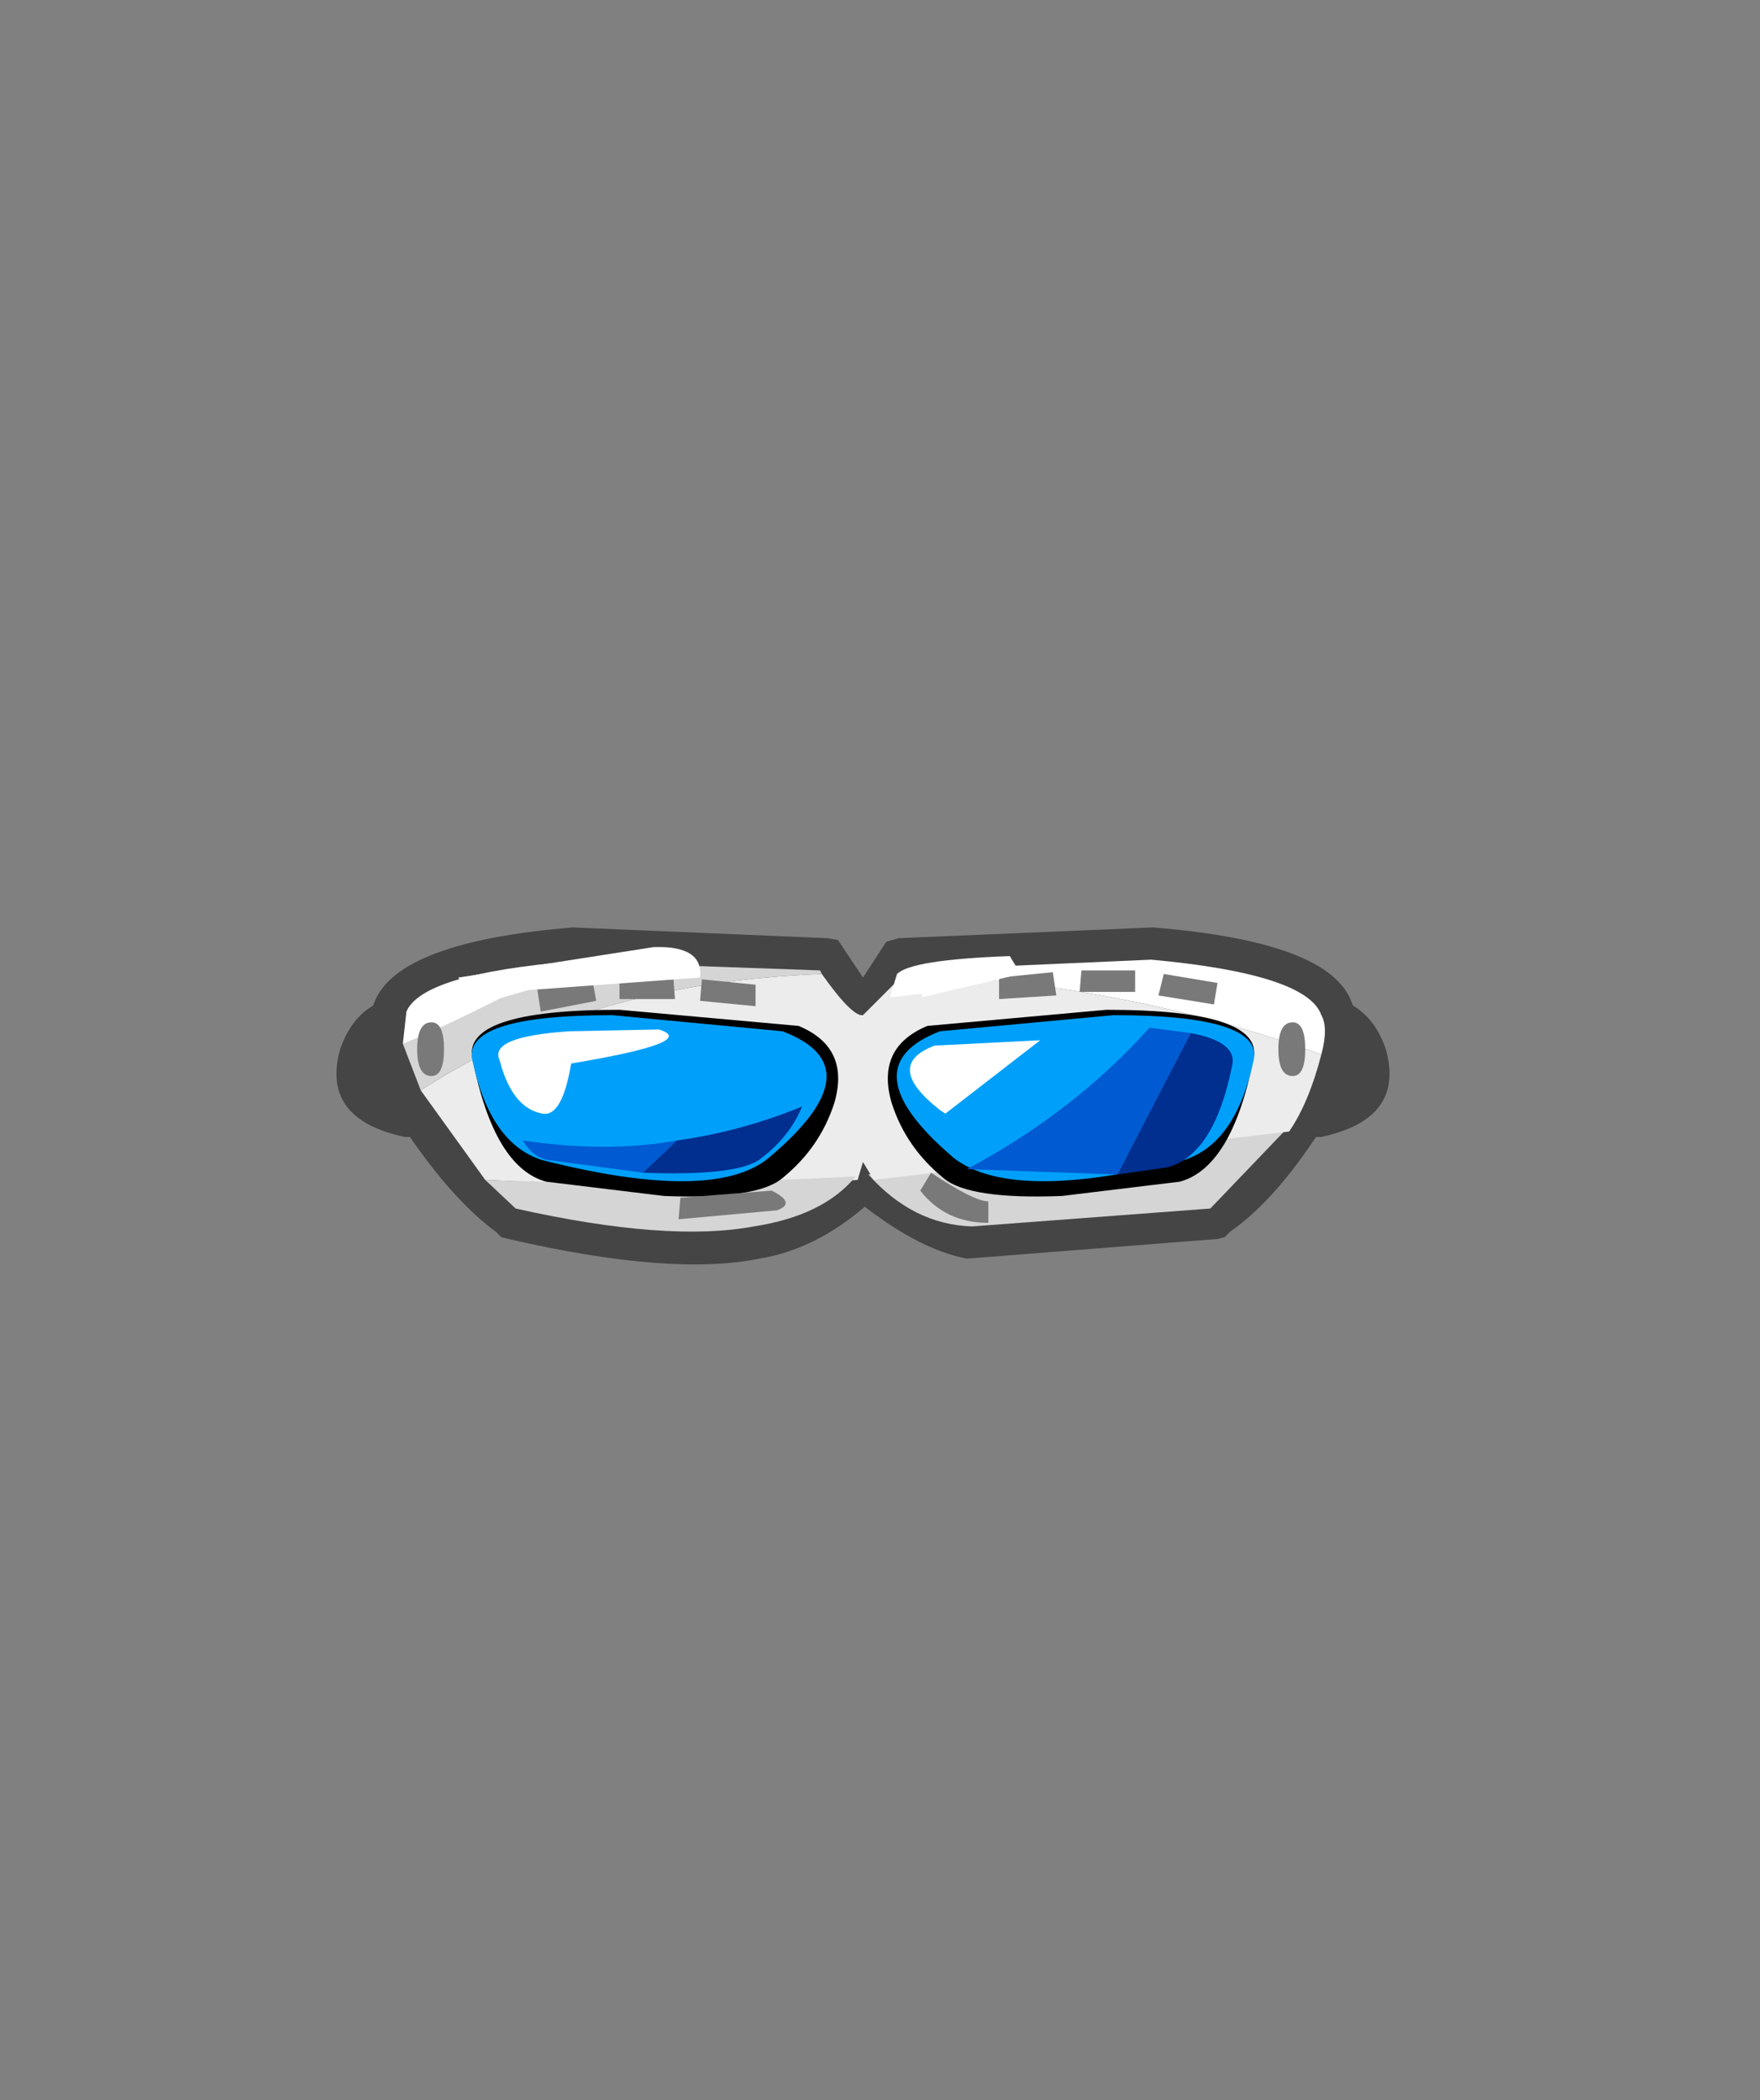 <?xml version="1.0" encoding="UTF-8" standalone="no"?>
<svg xmlns:xlink="http://www.w3.org/1999/xlink" height="58.65px" width="49.15px" xmlns="http://www.w3.org/2000/svg">
  <rect width="100%" height="100%" fill="#808080" stroke="none"/>
  <g transform="matrix(1.0, 0.0, 0.0, 1.0, 24.1, 18.1)">
    <use height="9.4" transform="matrix(1.0, 0.0, 0.0, 1.0, -14.7, 7.8)" width="29.4" xlink:href="#sprite0"/>
    <use height="4.65" transform="matrix(1.0, 0.0, 0.0, 1.0, -10.95, 10.25)" width="21.9" xlink:href="#shape1"/>
  </g>
  <defs>
    <g id="sprite0" transform="matrix(1.0, 0.0, 0.0, 1.0, 0.0, -0.15)">
      <use height="9.4" transform="matrix(1.0, 0.0, 0.0, 1.0, 0.0, 0.15)" width="29.4" xlink:href="#shape0"/>
    </g>
    <g id="shape0" transform="matrix(1.0, 0.0, 0.0, 1.0, 0.0, -0.15)">
      <path d="M6.85 5.0 Q6.6 5.75 4.95 6.05 L1.9 6.0 Q-0.45 5.5 0.1 3.55 0.75 1.65 3.1 2.15 4.6 2.45 5.8 3.35 7.1 4.25 6.85 5.0" fill="#454545" fill-rule="evenodd" stroke="none"/>
      <path d="M22.55 5.0 Q22.35 4.25 23.6 3.35 24.85 2.45 26.3 2.15 28.65 1.65 29.3 3.55 29.85 5.5 27.5 6.0 L24.45 6.05 Q22.8 5.75 22.55 5.0" fill="#454545" fill-rule="evenodd" stroke="none"/>
      <path d="M27.5 2.6 Q28.35 4.75 24.4 7.95 20.05 9.0 17.75 8.5 16.75 8.3 15.65 7.5 L14.7 6.7 Q13.6 8.1 11.65 8.5 9.35 9.0 5.0 7.95 1.05 4.75 1.9 2.6 2.35 1.45 6.7 1.05 L13.5 1.35 Q14.45 2.65 14.7 2.6 L15.95 1.35 22.75 1.05 Q27.1 1.45 27.5 2.6" fill="#454545" fill-rule="evenodd" stroke="none"/>
      <path d="M24.8 8.8 L24.6 8.85 17.6 9.4 Q16.3 9.15 14.75 7.95 13.35 9.15 11.8 9.4 9.35 9.9 4.8 8.85 L4.6 8.8 4.45 8.65 Q3.35 7.85 2.15 6.15 0.45 3.75 1.05 2.25 1.7 0.55 6.6 0.15 L13.7 0.45 14.0 0.5 14.7 1.55 15.35 0.55 15.7 0.45 22.8 0.15 Q27.75 0.55 28.35 2.25 28.95 3.75 27.25 6.15 26.1 7.85 24.95 8.65 L24.8 8.8 M23.95 7.1 Q26.7 4.8 26.7 3.15 L26.7 2.95 Q26.15 2.3 22.65 2.0 L16.45 2.2 16.3 2.45 Q15.75 3.35 14.85 3.5 13.8 3.7 13.1 2.45 L12.95 2.2 6.8 1.95 Q3.25 2.3 2.75 2.9 L2.7 3.1 Q2.7 4.7 5.45 7.1 9.35 8.05 11.45 7.6 13.05 7.3 14.0 6.15 L14.65 5.35 15.35 6.1 17.95 7.6 Q20.05 8.05 23.95 7.1" fill="#454545" fill-rule="evenodd" stroke="none"/>
      <path d="M24.4 8.0 L17.75 8.5 Q16.1 8.45 14.85 7.05 L26.65 5.65 24.4 8.0" fill="#d5d5d5" fill-rule="evenodd" stroke="none"/>
      <path d="M15.95 1.35 L22.75 1.05 Q27.1 1.45 27.5 2.6 27.7 2.95 27.5 3.7 22.0 1.7 15.85 1.45 L15.95 1.35" fill="#ffffff" fill-rule="evenodd" stroke="none"/>
      <path d="M26.6 5.85 L15.0 7.2 14.7 6.7 14.55 7.2 Q10.6 7.5 4.15 7.2 L2.35 4.7 Q6.95 1.7 13.55 1.45 14.4 2.65 14.7 2.6 L15.85 1.45 Q22.0 1.7 27.5 3.7 27.15 5.05 26.6 5.85" fill="#ececec" fill-rule="evenodd" stroke="none"/>
      <path d="M13.55 1.45 Q6.95 1.7 2.35 4.7 L1.85 3.4 6.45 1.1 13.5 1.35 13.55 1.45" fill="#d5d5d5" fill-rule="evenodd" stroke="none"/>
      <path d="M1.95 2.5 Q2.4 1.45 6.55 1.1 3.45 2.75 1.85 3.4 L1.95 2.5" fill="#ffffff" fill-rule="evenodd" stroke="none"/>
      <path d="M14.5 7.1 Q13.6 8.2 11.65 8.5 9.25 8.95 5.0 8.0 L4.15 7.2 Q9.1 7.4 14.5 7.1" fill="#d5d5d5" fill-rule="evenodd" stroke="none"/>
      <path d="M12.9 2.9 Q14.35 3.5 13.9 5.05 13.5 6.3 12.45 7.15 11.75 7.75 9.15 7.65 L5.85 7.25 Q4.4 6.85 3.8 3.85 3.45 2.45 7.9 2.45 L12.9 2.9" fill="#000000" fill-rule="evenodd" stroke="none"/>
      <path d="M16.5 2.9 L21.5 2.45 Q25.95 2.45 25.6 3.85 25.0 6.85 23.55 7.25 L20.25 7.65 Q17.65 7.75 16.95 7.15 15.9 6.3 15.5 5.05 15.05 3.5 16.5 2.9" fill="#000000" fill-rule="evenodd" stroke="none"/>
      <path d="M5.6 1.85 L7.15 1.65 7.25 2.2 5.7 2.5 5.6 1.85" fill="#797979" fill-rule="evenodd" stroke="none"/>
      <path d="M7.9 1.55 L9.4 1.5 9.45 2.15 7.9 2.15 7.9 1.55" fill="#797979" fill-rule="evenodd" stroke="none"/>
      <path d="M10.15 2.2 L10.2 1.6 11.7 1.75 11.7 2.35 10.15 2.2" fill="#797979" fill-rule="evenodd" stroke="none"/>
      <path d="M22.95 2.05 L23.1 1.45 24.6 1.7 24.5 2.3 22.95 2.05" fill="#797979" fill-rule="evenodd" stroke="none"/>
      <path d="M20.75 1.95 L20.8 1.35 22.3 1.35 22.3 1.95 20.75 1.95" fill="#797979" fill-rule="evenodd" stroke="none"/>
      <path d="M18.5 1.55 L20.0 1.4 20.1 2.05 18.5 2.15 18.5 1.55" fill="#797979" fill-rule="evenodd" stroke="none"/>
      <path d="M9.6 7.7 L12.15 7.5 Q12.85 7.85 12.3 8.05 L9.55 8.3 9.6 7.7" fill="#797979" fill-rule="evenodd" stroke="none"/>
      <path d="M16.3 7.5 L16.6 7.0 Q17.8 7.8 18.2 7.8 L18.2 8.4 Q17.0 8.4 16.3 7.5" fill="#797979" fill-rule="evenodd" stroke="none"/>
      <path d="M3.4 1.55 L8.85 0.7 Q10.25 0.65 10.15 1.55 L5.35 1.9 3.8 2.35 3.4 1.55" fill="#ffffff" fill-rule="evenodd" stroke="none"/>
      <path d="M15.65 1.45 Q16.05 1.05 18.8 0.95 L19.1 1.45 16.35 2.1 16.35 2.0 15.45 2.1 15.65 1.45" fill="#ffffff" fill-rule="evenodd" stroke="none"/>
      <path d="M3.0 3.55 Q3.0 4.3 2.65 4.3 2.25 4.3 2.25 3.55 2.25 2.8 2.65 2.8 3.0 2.8 3.0 3.55" fill="#797979" fill-rule="evenodd" stroke="none"/>
      <path d="M27.05 3.55 Q27.05 4.3 26.7 4.3 26.3 4.3 26.3 3.55 26.3 2.8 26.7 2.8 27.05 2.8 27.05 3.55" fill="#797979" fill-rule="evenodd" stroke="none"/>
    </g>
    <g id="shape1" transform="matrix(1.0, 0.0, 0.0, 1.0, 10.95, -10.25)">
      <path d="M-2.25 10.7 Q0.4 11.7 -2.65 14.25 -4.2 15.5 -8.95 14.3 -10.4 13.85 -10.9 11.55 -11.25 10.25 -7.0 10.25 L-2.25 10.7" fill="#00a0fa" fill-rule="evenodd" stroke="none"/>
      <path d="M-5.7 10.65 Q-4.55 11.0 -8.15 11.6 -8.4 13.1 -8.95 13.0 -9.8 12.85 -10.15 11.5 -10.45 10.85 -8.2 10.7 L-5.7 10.65" fill="#ffffff" fill-rule="evenodd" stroke="none"/>
      <path d="M-1.7 12.8 Q-2.05 13.65 -2.85 14.25 -3.45 14.75 -6.15 14.65 L-5.2 13.75 Q-3.4 13.5 -1.7 12.8" fill="#002f90" fill-rule="evenodd" stroke="none"/>
      <path d="M-9.5 13.75 Q-7.15 14.1 -5.2 13.75 L-6.15 14.65 -8.75 14.3 Q-9.2 14.25 -9.5 13.75" fill="#005ad2" fill-rule="evenodd" stroke="none"/>
      <path d="M2.15 10.7 L7.0 10.25 Q11.25 10.25 10.9 11.55 10.4 13.85 8.95 14.3 4.2 15.5 2.55 14.25 -0.45 11.7 2.15 10.7" fill="#00a0fa" fill-rule="evenodd" stroke="none"/>
      <path d="M2.3 13.0 L2.15 12.9 Q0.55 11.65 2.0 11.1 L4.95 10.95 2.3 13.0" fill="#ffffff" fill-rule="evenodd" stroke="none"/>
      <path d="M10.3 11.7 Q9.8 14.15 8.5 14.5 L7.1 14.7 9.15 10.75 Q10.5 11.0 10.3 11.7" fill="#002f90" fill-rule="evenodd" stroke="none"/>
      <path d="M2.9 14.55 Q5.9 12.95 8.0 10.6 L9.15 10.75 7.1 14.7 2.9 14.55" fill="#005ad2" fill-rule="evenodd" stroke="none"/>
    </g>
  </defs>
</svg>

